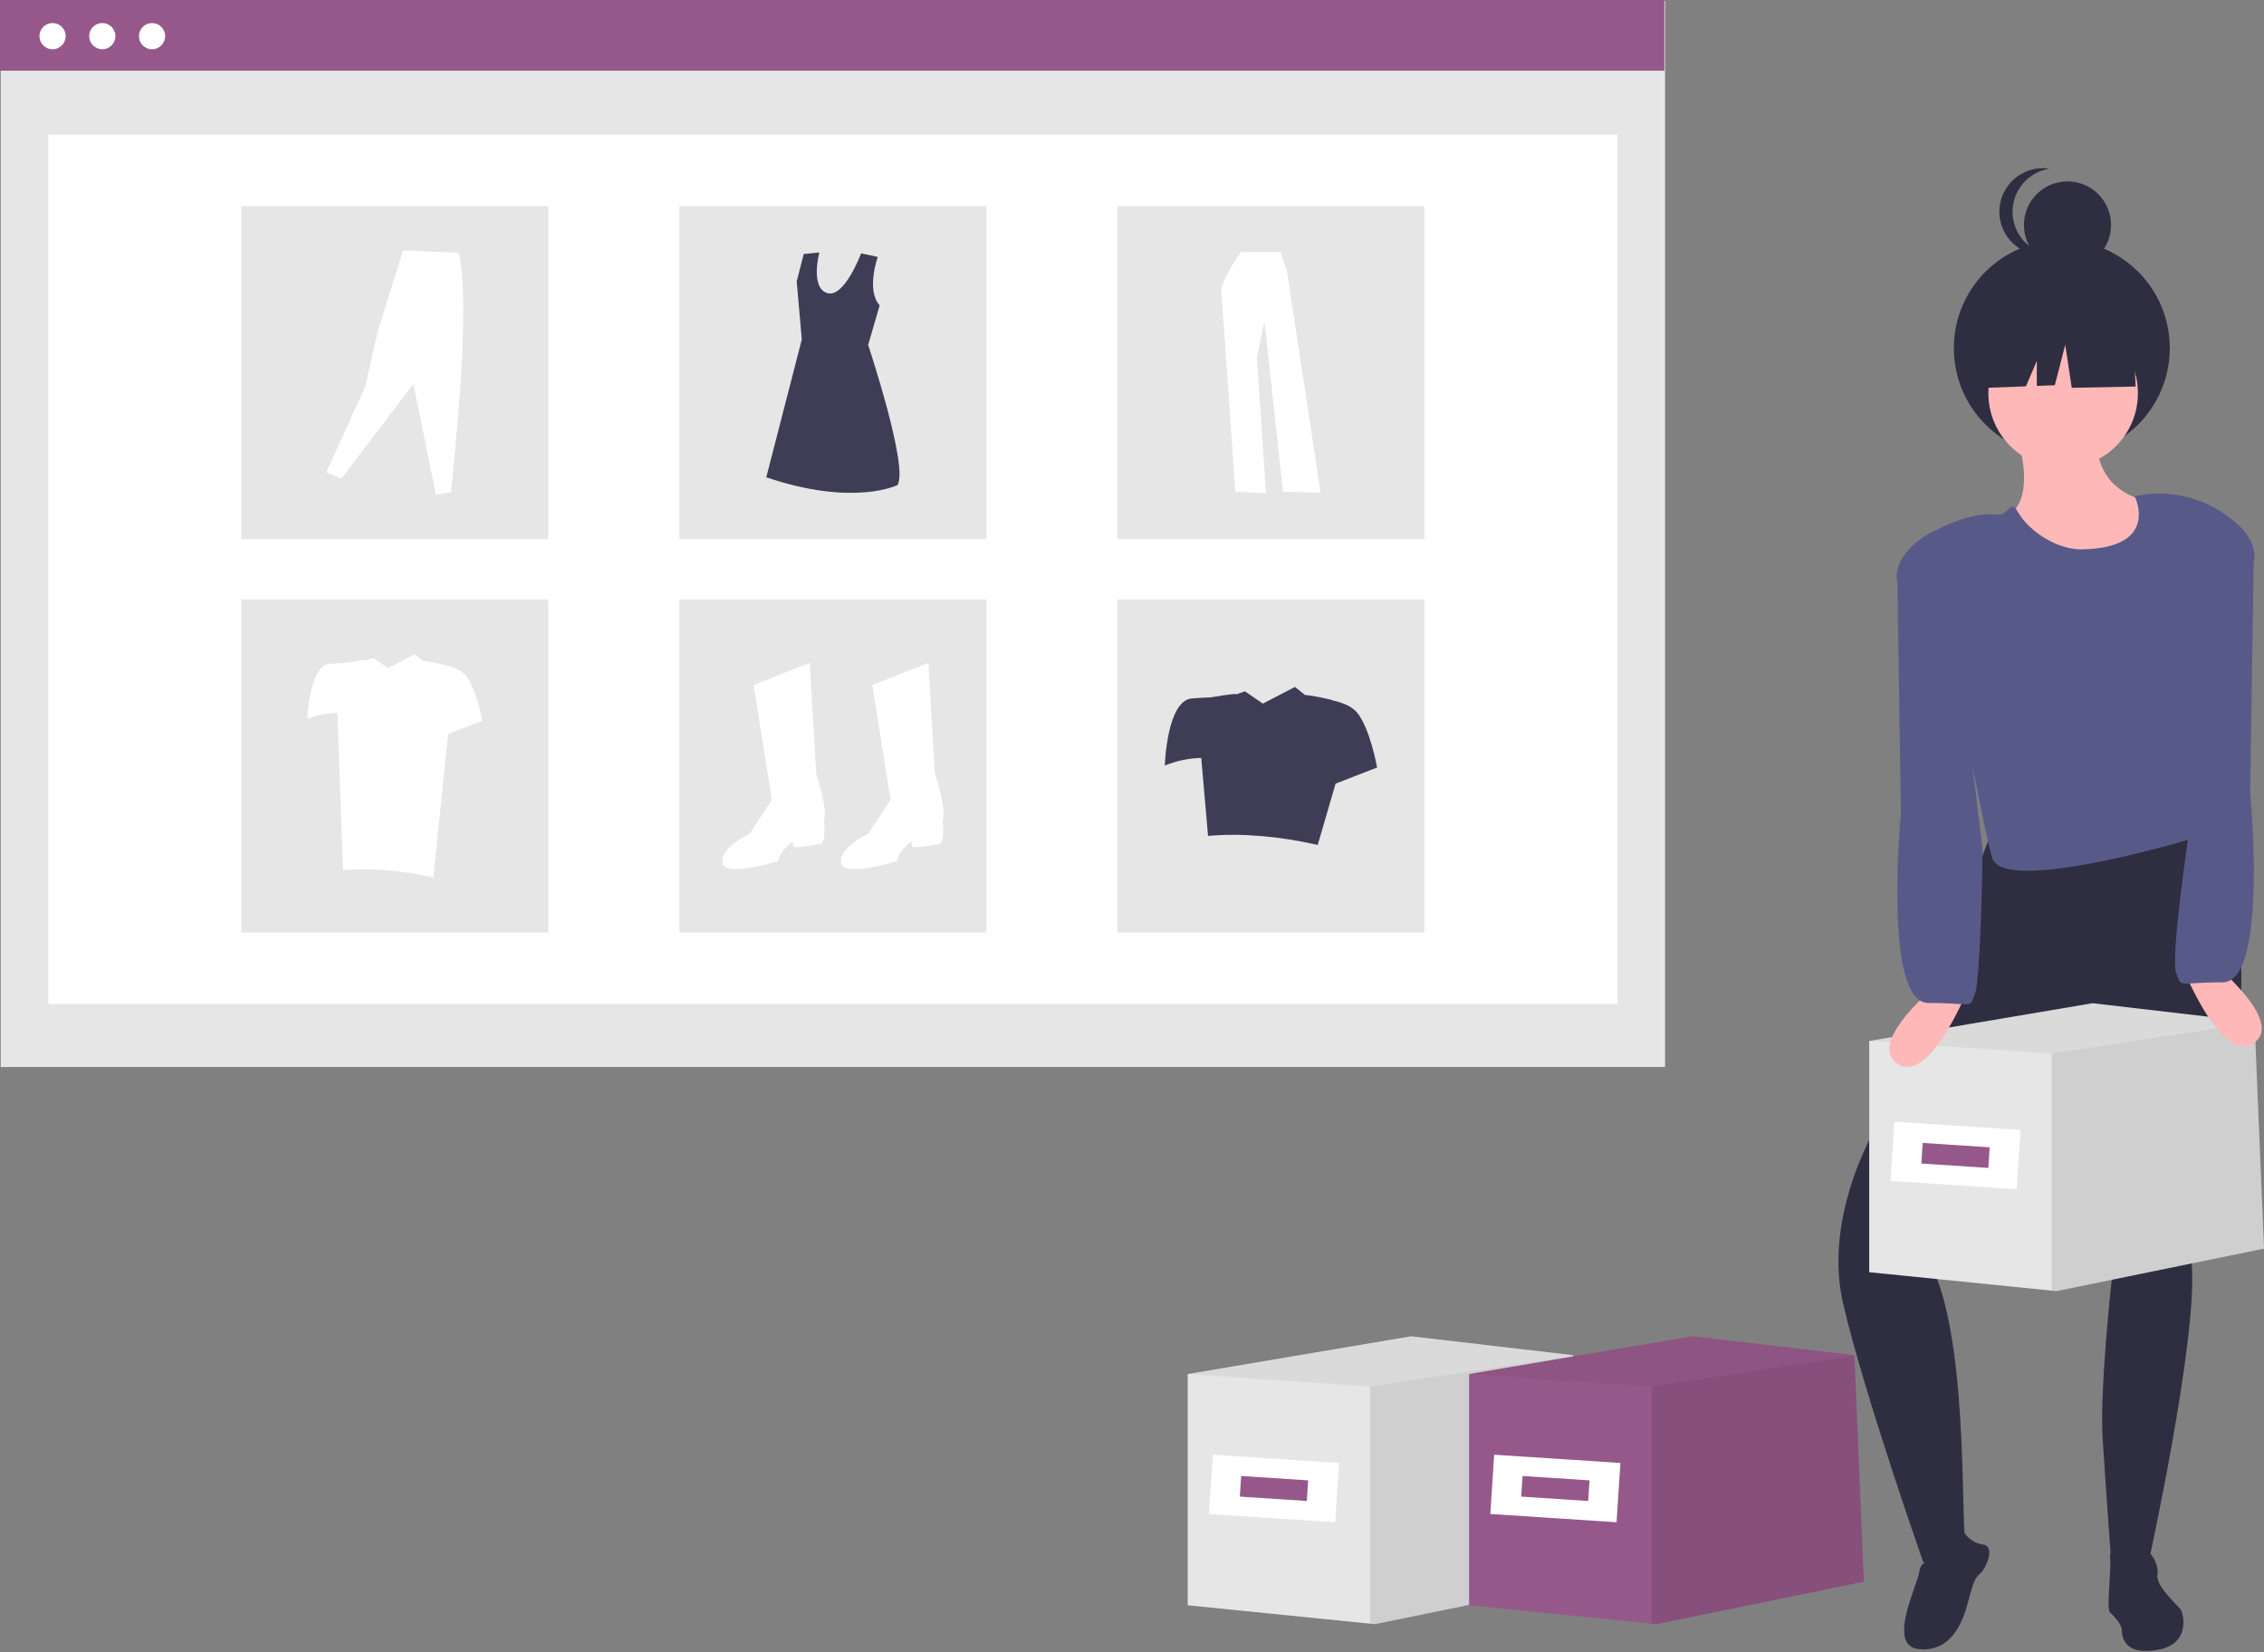 <svg xmlns="http://www.w3.org/2000/svg" viewBox="0 0 877 640" width="877" height="640">
	<rect x="0" y="0" width="877" height="640" fill="#808080" stroke="none"/>
	<style>
		tspan { white-space:pre }
		.shp0 { fill: #e6e6e6 } 
		.shp1 { fill: #ffffff } 
		.shp2 { fill: #96588a } 
		.shp3 { fill: #3f3d56 } 
		.shp4 { opacity: 0.102;fill: #000000 } 
		.shp5 { opacity: 0.051;fill: #000000 } 
		.shp6 { fill: #ffb8b8 } 
		.shp7 { fill: #2f2e41 } 
		.shp8 { fill: #575a89 } 
	</style>
	<path id="Layer" class="shp0" d="M0.28 0.37L645 0.37L645 413.28L0.28 413.28L0.28 0.37Z" />
	<path id="Layer" class="shp1" d="M18.71 52.15L626.56 52.15L626.56 388.85L18.71 388.85L18.71 52.15Z" />
	<path id="Layer" class="shp2" d="M0 0L644.72 0L644.72 27.39L0 27.39L0 0Z" />
	<path id="Layer" class="shp1" d="M20.35 19.08C17.55 19.08 15.28 16.81 15.28 14C15.28 11.2 17.55 8.93 20.35 8.93C23.16 8.93 25.43 11.2 25.43 14C25.43 16.81 23.16 19.08 20.35 19.08Z" />
	<path id="Layer" class="shp1" d="M39.62 19.08C36.82 19.08 34.55 16.81 34.55 14C34.55 11.2 36.82 8.93 39.62 8.93C42.43 8.93 44.7 11.2 44.7 14C44.7 16.81 42.43 19.08 39.62 19.08Z" />
	<path id="Layer" class="shp1" d="M58.89 19.08C56.09 19.08 53.82 16.81 53.82 14C53.82 11.2 56.09 8.93 58.89 8.93C61.7 8.93 63.97 11.2 63.97 14C63.97 16.81 61.7 19.08 58.89 19.08Z" />
	<path id="Layer" class="shp0" d="M93.5 79.85L212.39 79.85L212.39 208.83L93.5 208.83L93.5 79.85Z" />
	<path id="Layer" class="shp0" d="M263.19 79.85L382.08 79.85L382.08 208.83L263.19 208.83L263.19 79.85Z" />
	<path id="Layer" class="shp0" d="M432.88 79.85L551.77 79.85L551.77 208.83L432.88 208.83L432.88 79.85Z" />
	<path id="Layer" class="shp0" d="M93.5 232.18L212.39 232.18L212.39 361.16L93.5 361.16L93.5 232.18Z" />
	<path id="Layer" class="shp0" d="M263.19 232.18L382.08 232.18L382.08 361.16L263.19 361.16L263.19 232.18Z" />
	<path id="Layer" class="shp0" d="M432.88 232.18L551.77 232.18L551.77 361.16L432.88 361.16L432.88 232.18Z" />
	<path id="Layer" class="shp1" d="M291.93 265.33L313.65 256.74L316.18 299.68C316.18 299.68 320.72 312.81 319.21 317.86C319.21 317.86 320.22 326.45 317.69 326.95C315.17 327.46 308.09 328.47 307.59 327.97C307.08 327.46 307.08 325.94 307.08 325.94C307.08 325.94 302.03 329.48 301.53 333.52C301.53 333.52 280.31 340.09 279.8 334.03C279.3 327.97 290.41 322.91 290.41 322.91L299 309.78L291.93 265.33Z" />
	<path id="Layer" class="shp1" d="M337.9 265.33L359.62 256.74L362.15 299.68C362.15 299.68 366.69 312.81 365.18 317.86C365.18 317.86 366.19 326.45 363.66 326.95C361.13 327.46 354.06 328.47 353.56 327.97C353.05 327.46 353.05 325.94 353.05 325.94C353.05 325.94 348 329.48 347.5 333.52C347.5 333.52 326.28 340.09 325.77 334.03C325.27 327.97 336.38 322.91 336.38 322.91L344.97 309.78L337.9 265.33Z" />
	<path id="Layer" class="shp3" d="M340.02 99.51C340.02 99.51 335.4 112.43 340.76 118.26L336.29 133.61C336.29 133.61 352.16 181.24 347.63 187.89C347.63 187.89 330.69 196.35 296.83 184.86L310.59 131.5L308.62 108.97L311.34 98.39L317.39 97.78C317.39 97.78 313.76 111.39 320.41 113.51C327.07 115.62 333.56 98.12 333.56 98.12L340.02 99.51Z" />
	<path id="Layer" class="shp1" d="M126.42 182.94L132.26 185.33L160.12 148.72L168.87 191.7L174.71 190.64C178.45 153.58 181.51 115.79 177.76 97.91L156.14 96.98L146.32 128.29L141.54 149.51L126.42 182.94Z" />
	<path id="Layer" class="shp1" d="M480.68 97.61C480.68 97.61 472.71 108.69 473.1 113.16C473.49 117.62 478.54 190.48 478.54 190.48L490.39 191.06L486.9 138.61L489.81 124.42L497 190.48L511.57 190.87L498.55 105.19L496.03 97.61L480.68 97.61Z" />
	<path id="Layer" class="shp3" d="M525.7 276.02C523.59 273.48 519.95 272.11 516.46 271.37C516.56 271.05 505.84 268.83 505.66 269.29L501.62 266.07L489.2 272.52L482.23 267.77L478.99 268.92C479.12 268.35 468.92 270.11 468.92 270.11C466.98 270.18 464.49 270.3 461.71 270.52C451.96 271.27 451.21 296.52 451.21 296.52C452.33 296.06 453.46 295.65 454.62 295.3C455.78 294.94 456.95 294.64 458.13 294.39C459.31 294.15 460.51 293.95 461.71 293.81C462.91 293.67 464.11 293.59 465.32 293.56L467.96 323.76C481.51 322.6 495.72 323.95 510.45 327.26L517.36 303.52L533.45 297.27C533.45 297.27 530.7 282.02 525.7 276.02Z" />
	<path id="Layer" class="shp1" d="M180.44 261.64C178.7 259.55 175.7 258.42 172.83 257.81C172.91 257.54 164.08 255.72 163.93 256.1L160.6 253.44L150.37 258.75L144.62 254.84L141.95 255.79C142.06 255.32 133.66 256.77 133.66 256.77C132.06 256.83 130.01 256.93 127.71 257.11C119.68 257.73 119.06 278.53 119.06 278.53C119.98 278.15 120.92 277.82 121.87 277.52C122.83 277.23 123.79 276.98 124.77 276.78C125.74 276.58 126.72 276.42 127.71 276.3C128.7 276.19 129.7 276.12 130.69 276.09L132.86 337.01C144.03 336.05 155.74 337.16 167.88 339.89L173.57 284.3L186.83 279.15C186.83 279.15 184.56 266.58 180.44 261.64Z" />
	<path id="Layer" class="shp0" d="M613 612.62L532.58 629.08L530.75 628.89L460.07 621.76L460.07 532.2L546.59 517.57L609.35 524.89L609.37 525.28L609.37 525.47L613 612.62L613 612.62Z" />
	<path id="Layer" class="shp4" d="M613 612.62L532.58 629.08L530.75 628.89L530.75 537.08L609.37 525.28L613 612.62L613 612.62Z" />
	<path id="Layer" class="shp5" d="M609.37 525.47L609.35 525.5L530.75 537.08L460.07 532.2L546.59 517.57L609.35 524.89L609.37 525.28L609.37 525.47L609.37 525.47Z" />
	<path id="Layer" class="shp1" d="M469.8 563.45L518.7 566.64L517.2 589.6L468.3 586.4L469.8 563.45Z" />
	<path id="Layer" class="shp2" d="M480.79 571.69L506.73 573.38L506.21 581.36L480.27 579.67L480.79 571.69Z" />
	<path id="Layer" class="shp2" d="M722 612.62L641.58 629.08L639.75 628.89L569.07 621.76L569.07 532.2L655.59 517.57L718.35 524.89L718.37 525.28L718.37 525.47L722 612.62L722 612.62Z" />
	<path id="Layer" class="shp4" d="M722 612.62L641.58 629.08L639.75 628.89L639.75 537.08L718.37 525.28L722 612.62L722 612.62Z" />
	<path id="Layer" class="shp5" d="M718.37 525.47L718.35 525.5L639.75 537.08L569.07 532.2L655.59 517.57L718.35 524.89L718.37 525.28L718.37 525.47L718.37 525.47Z" />
	<path id="Layer" class="shp1" d="M578.8 563.45L627.7 566.64L626.2 589.6L577.3 586.4L578.8 563.45Z" />
	<path id="Layer" class="shp2" d="M589.79 571.69L615.73 573.38L615.21 581.36L589.27 579.67L589.79 571.69Z" />
	<path id="Layer" class="shp6" d="M780.19 165.62C780.19 165.62 794.38 202.28 768.37 202.28C742.36 202.28 808.57 238.93 834.59 217.65C860.6 196.37 845.23 195.18 845.23 195.18C845.23 195.18 810.94 198.73 812.12 167.99L780.19 165.62Z" />
	<path id="Layer" class="shp7" d="M798.68 176.65C775.55 176.65 756.86 157.96 756.86 134.84C756.86 111.71 775.55 93.02 798.68 93.02C821.81 93.02 840.5 111.71 840.5 134.84C840.5 157.96 821.81 176.65 798.68 176.65Z" />
	<path id="Layer" class="shp7" d="M773.1 318.16L728.17 434.04C728.17 434.04 705.7 469.51 713.98 504.99C722.25 540.46 745 605.02 745 605.02C745 605.02 762.18 609.4 761 594.02C759.82 578.65 761.74 504.13 744 484.02L815.67 402.11L818.03 495.53C818.03 495.53 813.3 538.1 814.49 557.02C815.67 575.94 818.03 607.86 818.03 607.86L832.22 605.5C832.22 605.5 851.36 518.4 849 490.02C849 490.02 892.93 352.13 848 319.02L773.1 318.16Z" />
	<path id="Layer" class="shp7" d="M749.94 604.83C749.94 604.83 744.15 603.36 743.49 608.67C742.82 613.97 730.65 637.57 743.36 638.75C756.06 639.93 760.46 628.05 762.58 619.69C764.71 611.33 765.52 610.85 767.3 609.25C769.07 607.65 773.3 598.88 768 598.21C762.69 597.55 759.97 592.33 759.97 592.33C759.97 592.33 758.3 606.96 749.94 604.83Z" />
	<path id="Layer" class="shp7" d="M827.3 600.73C827.3 600.73 816.57 599.2 817.33 603.03C818.1 606.86 815.8 622.95 817.33 624.49C818.87 626.02 821.93 629.09 821.93 631.38C821.93 633.68 822.7 641.35 835.73 639.05C848.76 636.75 845.69 625.25 844.92 623.72C844.16 622.19 834.96 614.52 835.73 609.93C836.49 605.33 831.9 597.66 827.3 600.73Z" />
	<path id="Layer" class="shp6" d="M799.2 181.24C783.18 181.24 770.23 168.29 770.23 152.28C770.23 136.26 783.18 123.31 799.2 123.31C815.21 123.31 828.16 136.26 828.16 152.28C828.16 168.29 815.21 181.24 799.2 181.24Z" />
	<path id="Layer" class="shp8" d="M826.9 192.23C826.9 192.23 837.01 212.22 806.55 212.78C797.19 212.96 786.06 206.13 781.46 197.98C778.75 193.17 778.07 199.81 773.69 199.32C765.4 198.4 756.54 201.84 748.62 206.05C748.11 206.32 747.65 206.68 747.26 207.1C746.88 207.53 746.56 208.02 746.34 208.55C746.12 209.08 745.99 209.65 745.97 210.22C745.94 210.79 746.01 211.37 746.17 211.92C752.18 231.86 769.35 327.8 772 333.02C778.77 346.36 852 324.02 852 324.02C853 287.73 839.83 236.95 863 200.02C860.46 198.12 857.72 196.49 854.83 195.17C851.94 193.84 848.91 192.84 845.81 192.17C842.7 191.5 839.53 191.16 836.35 191.17C833.17 191.18 830 191.54 826.9 192.23L826.9 192.23Z" />
	<path id="Layer" class="shp7" d="M826.28 130L805.06 118.89L775.75 123.43L769.69 150.21L784.78 149.63L789 139.79L789 149.47L795.97 149.2L800.01 133.54L802.53 150.21L827.29 149.71L826.28 130L826.28 130Z" />
	<path id="Layer" class="shp7" d="M800.88 104.02C791.55 104.02 784.01 96.48 784.01 87.15C784.01 77.81 791.55 70.27 800.88 70.27C810.21 70.27 817.75 77.81 817.75 87.15C817.75 96.48 810.21 104.02 800.88 104.02Z" />
	<path id="Layer" class="shp7" d="M779.6 82.01C779.6 80.01 779.96 78.03 780.65 76.15C781.35 74.28 782.37 72.54 783.67 71.02C784.97 69.51 786.53 68.23 788.28 67.26C790.03 66.29 791.93 65.63 793.91 65.33C789.05 64.59 784.1 66 780.37 69.21C776.63 72.41 774.48 77.09 774.48 82.01C774.48 86.93 776.63 91.61 780.37 94.81C784.1 98.02 789.05 99.44 793.91 98.69C791.93 98.39 790.03 97.73 788.28 96.76C786.53 95.79 784.97 94.52 783.67 93C782.37 91.48 781.35 89.74 780.65 87.87C779.96 85.99 779.6 84.01 779.6 82.01L779.6 82.01Z" />
	<path id="Layer" class="shp0" d="M877 483.62L796.58 500.08L794.75 499.89L724.07 492.76L724.07 403.2L810.59 388.57L873.35 395.89L873.37 396.29L873.37 396.47L877 483.62L877 483.62Z" />
	<path id="Layer" class="shp4" d="M877 483.62L796.58 500.08L794.75 499.89L794.75 408.08L873.37 396.29L877 483.62L877 483.62Z" />
	<path id="Layer" class="shp5" d="M873.37 396.47L873.35 396.5L794.75 408.08L724.07 403.2L810.59 388.57L873.35 395.89L873.37 396.29L873.37 396.47L873.37 396.47Z" />
	<path id="Layer" class="shp1" d="M733.8 434.45L782.7 437.64L781.2 460.6L732.3 457.4L733.8 434.45Z" />
	<path id="Layer" class="shp2" d="M744.79 442.69L770.73 444.38L770.21 452.36L744.27 450.67L744.79 442.69Z" />
	<path id="Layer" class="shp6" d="M751.72 380.19C751.72 380.19 722.16 403.84 735.17 412.12C748.17 420.4 763.55 380.19 763.55 380.19L751.72 380.19Z" />
	<path id="Layer" class="shp8" d="M753 205.02C751.47 203.3 732.13 213.16 735 226.02L736.35 315.16C736.35 315.16 729.25 388.47 746.99 388.47C764.73 388.47 762.64 390.94 765 385.02C767.36 379.11 768 329.02 768 329.02L753 205.02Z" />
	<path id="Layer" class="shp6" d="M844.45 372.19C844.45 372.19 859.83 412.4 872.83 404.12C885.84 395.84 856.28 372.19 856.28 372.19L844.45 372.19Z" />
	<path id="Layer" class="shp8" d="M848 322.02C848 322.02 840.63 371.11 843 377.02C845.37 382.94 843.27 380.47 861.01 380.47C878.75 380.47 871.65 307.16 871.65 307.16L873 218.02C875.87 205.16 856.53 195.3 855 197.02L838 255.02L848 322.02Z" />
</svg>